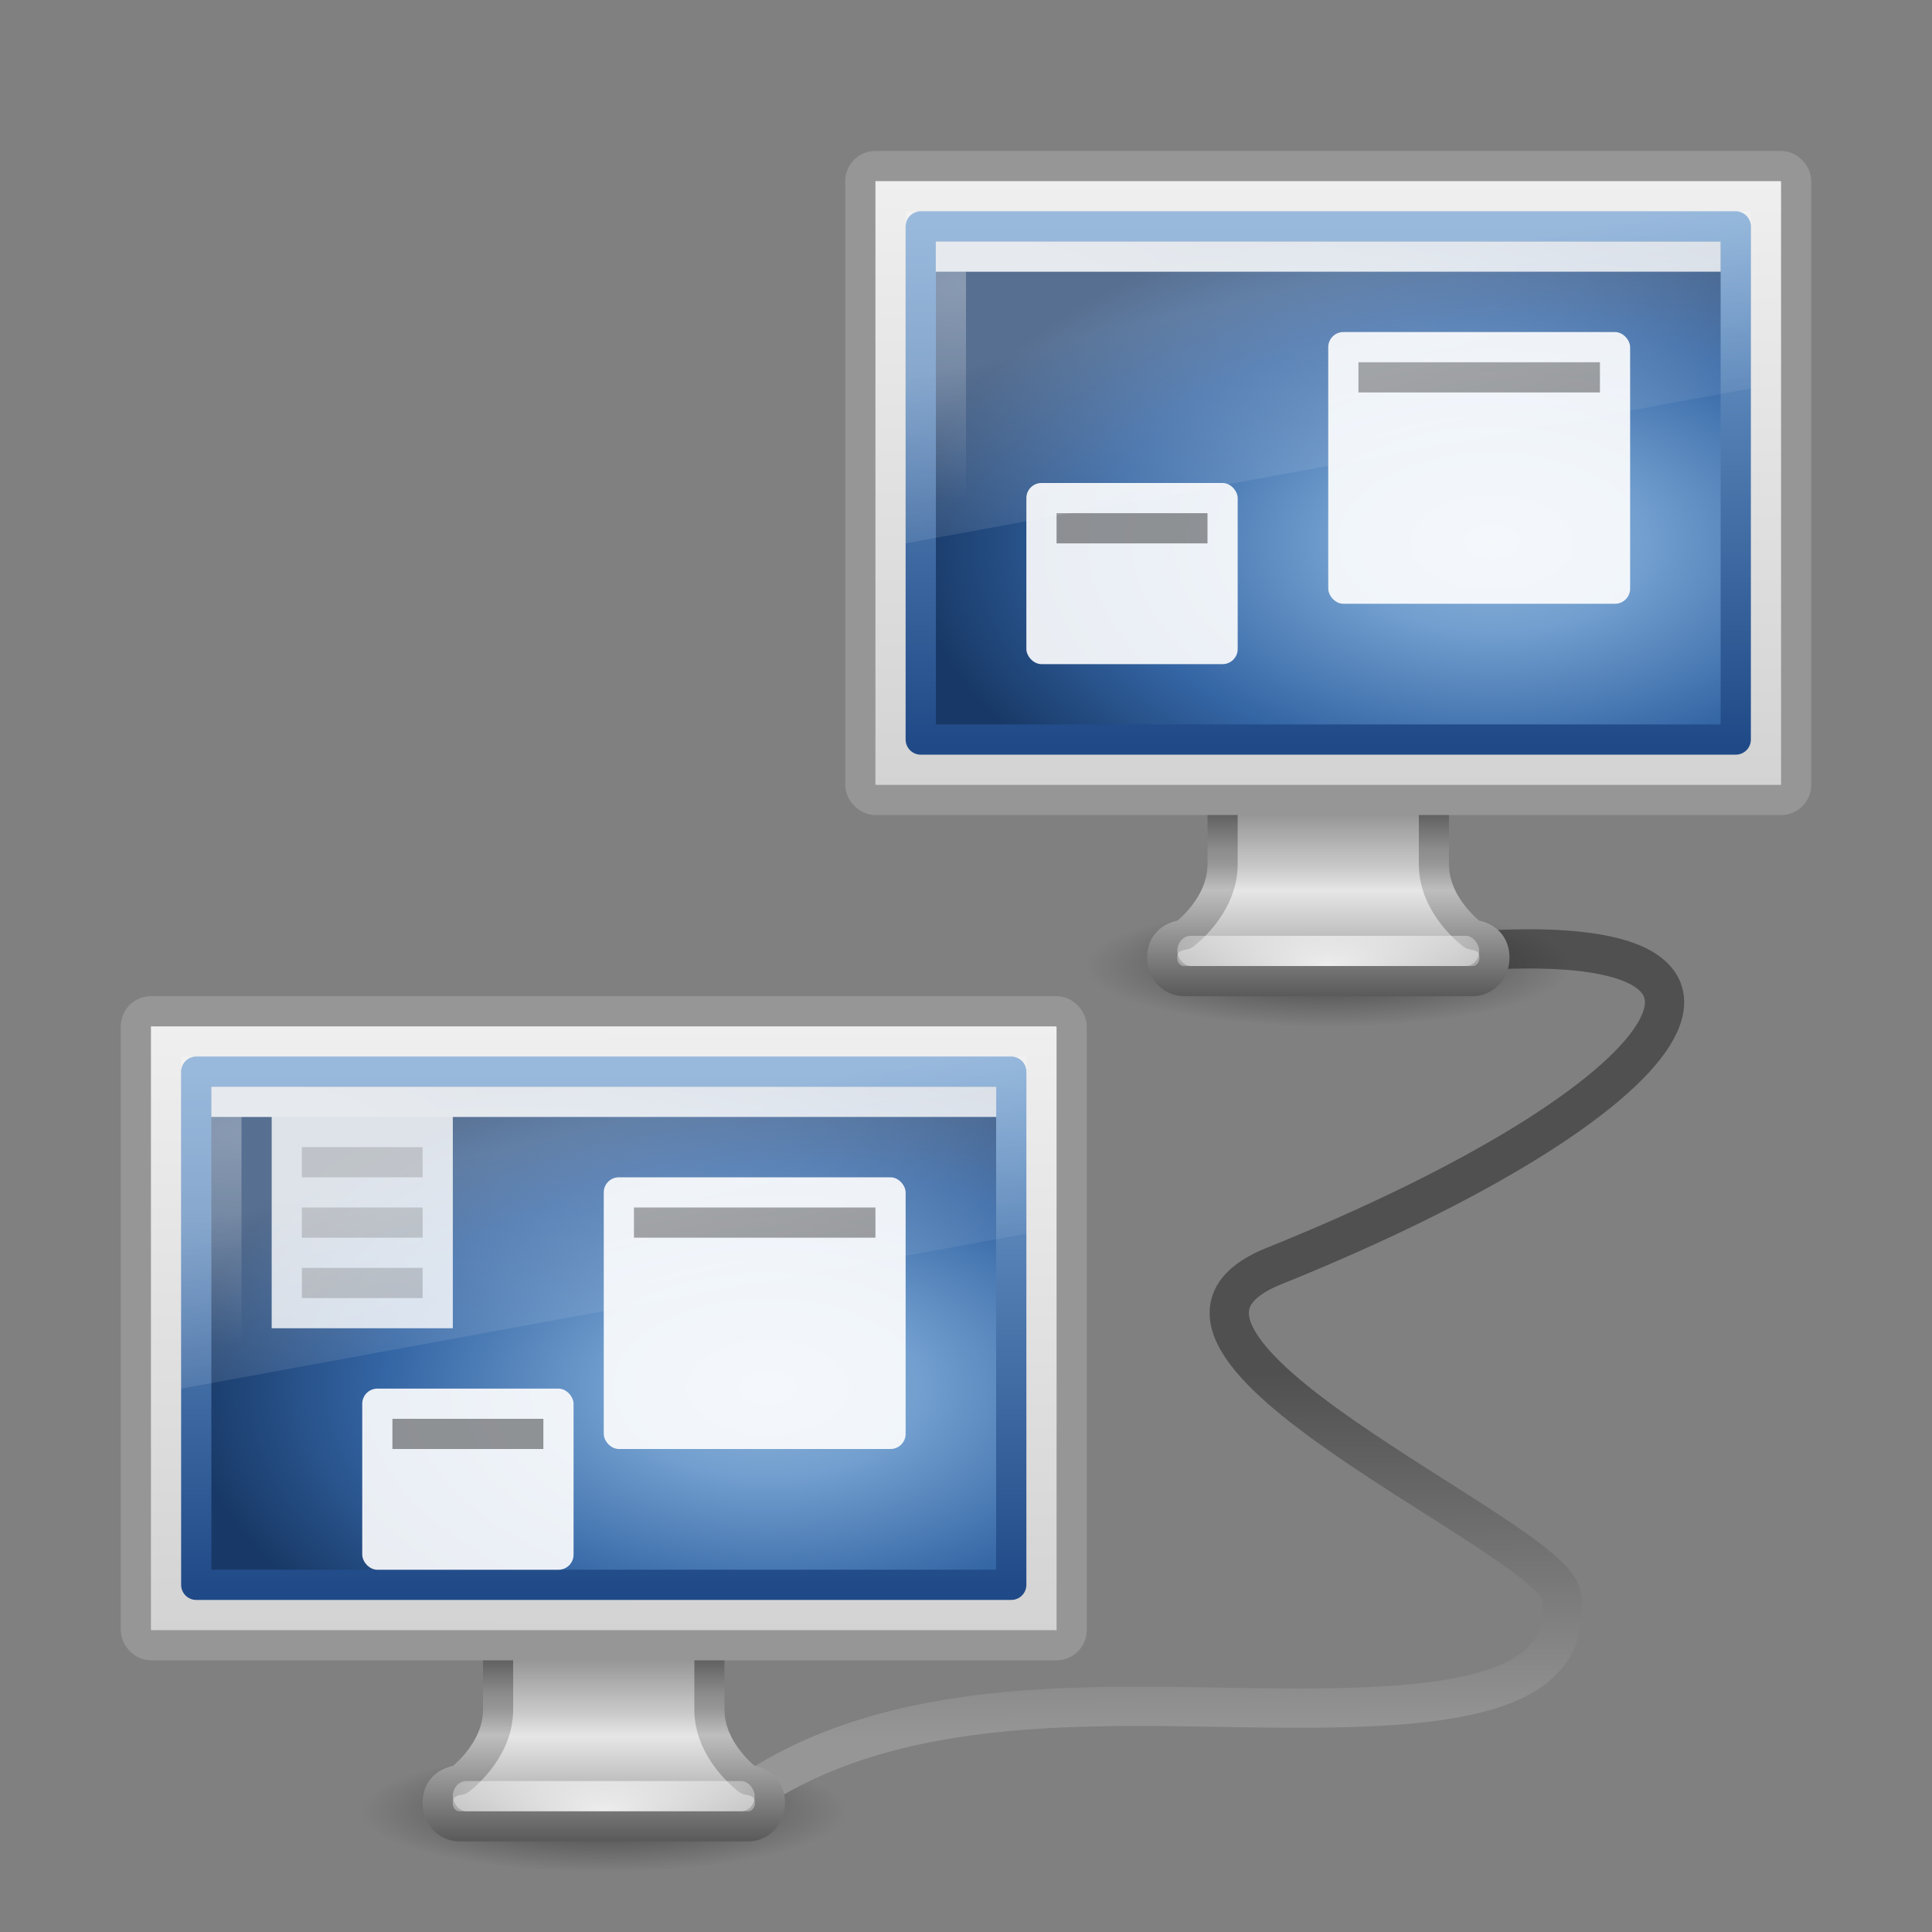 <?xml version="1.0" encoding="UTF-8" standalone="no"?>
<!-- Created with Inkscape (http://www.inkscape.org/) -->

<svg
   xmlns:dc="http://purl.org/dc/elements/1.1/"
   xmlns:cc="http://creativecommons.org/ns#"
   xmlns:rdf="http://www.w3.org/1999/02/22-rdf-syntax-ns#"
   xmlns:svg="http://www.w3.org/2000/svg"
   xmlns="http://www.w3.org/2000/svg"
   xmlns:xlink="http://www.w3.org/1999/xlink"
   xmlns:sodipodi="http://sodipodi.sourceforge.net/DTD/sodipodi-0.dtd"
   xmlns:inkscape="http://www.inkscape.org/namespaces/inkscape"
   id="svg7324"
   height="64"
   width="64"
   version="1.1"
   inkscape:version="0.91 r13725"
   sodipodi:docname="preferences-system-network.svg">
  <rect width="100%" height="100%" fill="#808080" stroke="none"/>
  <sodipodi:namedview
     pagecolor="#ffffff"
     bordercolor="#666666"
     borderopacity="1"
     objecttolerance="10"
     gridtolerance="10"
     guidetolerance="10"
     inkscape:pageopacity="0"
     inkscape:pageshadow="2"
     inkscape:window-width="1259"
     inkscape:window-height="1002"
     id="namedview84"
     showgrid="false"
     inkscape:zoom="7.375"
     inkscape:cx="21.780094"
     inkscape:cy="25.190679"
     inkscape:window-x="659"
     inkscape:window-y="24"
     inkscape:window-maximized="0"
     inkscape:current-layer="svg7324" />
  <defs
     id="defs7326">
    <linearGradient
       id="linearGradient4222">
      <stop
         offset="0"
         style="stop-color:#204a87;stop-opacity:1"
         id="stop4224" />
      <stop
         offset="1"
         style="stop-color:#729fcf;stop-opacity:1"
         id="stop4226" />
    </linearGradient>
    <linearGradient
       id="linearGradient4212">
      <stop
         offset="0"
         style="stop-color:#8fb3d9;stop-opacity:1"
         id="stop4214" />
      <stop
         offset=".262"
         style="stop-color:#729fcf;stop-opacity:1"
         id="stop4216" />
      <stop
         offset=".661"
         style="stop-color:#3465a4;stop-opacity:1"
         id="stop4218" />
      <stop
         offset="1"
         style="stop-color:#183967;stop-opacity:1"
         id="stop4220" />
    </linearGradient>
    <linearGradient
       id="linearGradient4922">
      <stop
         id="stop4924"
         style="stop-color:#787878"
         offset="0" />
      <stop
         id="stop4926"
         style="stop-color:#bebebe"
         offset=".336" />
      <stop
         id="stop4928"
         style="stop-color:#c8c8c8"
         offset=".392" />
      <stop
         id="stop4930"
         style="stop-color:#e6e6e6"
         offset=".505" />
      <stop
         id="stop4932"
         style="stop-color:#8c8c8c"
         offset="1" />
    </linearGradient>
    <linearGradient
       id="linearGradient4910">
      <stop
         id="stop4912"
         style="stop-color:#3c3c3c"
         offset="0" />
      <stop
         id="stop4914"
         style="stop-color:#8c8c8c"
         offset=".306" />
      <stop
         id="stop4916"
         style="stop-color:#969696"
         offset=".371" />
      <stop
         id="stop4918"
         style="stop-color:#bebebe"
         offset=".499" />
      <stop
         id="stop4920"
         style="stop-color:#5a5a5a"
         offset="1" />
    </linearGradient>
    <linearGradient
       id="linearGradient6602">
      <stop
         id="stop6604"
         style="stop-color:#fff"
         offset="0" />
      <stop
         id="stop6606"
         style="stop-color:#fff;stop-opacity:0"
         offset="1" />
    </linearGradient>
    <linearGradient
       id="linearGradient6592">
      <stop
         id="stop6594"
         style="stop-color:#fff;stop-opacity:.275"
         offset="0" />
      <stop
         id="stop6596"
         style="stop-color:#fff;stop-opacity:0"
         offset="1" />
    </linearGradient>
    <linearGradient
       id="linearGradient6544">
      <stop
         id="stop6546"
         style="stop-color:#f0f0f0"
         offset="0" />
      <stop
         id="stop6548"
         style="stop-color:#d2d2d2"
         offset="1" />
    </linearGradient>
    <linearGradient
       id="linearGradient10691">
      <stop
         id="stop10693"
         offset="0" />
      <stop
         id="stop10695"
         style="stop-opacity:0"
         offset="1" />
    </linearGradient>
    <linearGradient
       id="linearGradient3332-412-419-652-471">
      <stop
         id="stop2759"
         style="stop-color:#204a87;stop-opacity:1"
         offset="0" />
      <stop
         id="stop2761"
         style="stop-color:#729fcf;stop-opacity:1"
         offset="1" />
    </linearGradient>
    <linearGradient
       id="linearGradient3242-593-605-251-305">
      <stop
         id="stop2749"
         style="stop-color:#8fb3d9;stop-opacity:1"
         offset="0" />
      <stop
         id="stop2751"
         style="stop-color:#729fcf;stop-opacity:1"
         offset=".262" />
      <stop
         id="stop2753"
         style="stop-color:#3465a4;stop-opacity:1"
         offset=".661" />
      <stop
         id="stop2755"
         style="stop-color:#183967;stop-opacity:1"
         offset="1" />
    </linearGradient>
    <radialGradient
       id="radialGradient2978"
       xlink:href="#linearGradient4212"
       gradientUnits="userSpaceOnUse"
       cy="-2.064"
       cx="26.617"
       gradientTransform="matrix(-1.0899e-8 -.487 .837 0 27.154 58.92)"
       r="23" />
    <linearGradient
       id="linearGradient2980"
       y2="2.877"
       xlink:href="#linearGradient4222"
       gradientUnits="userSpaceOnUse"
       x2="10.014"
       gradientTransform="matrix(.574 0 0 .413 6.214 34.141)"
       y1="44.96"
       x1="10.014" />
    <linearGradient
       id="linearGradient3000"
       y2="19.812"
       xlink:href="#linearGradient6592"
       gradientUnits="userSpaceOnUse"
       x2="15.25"
       gradientTransform="matrix(.667 0 0 .733 4 32.8)"
       y1="8.438"
       x1="12.938" />
    <linearGradient
       id="linearGradient3005"
       y2="19.812"
       xlink:href="#linearGradient6592"
       gradientUnits="userSpaceOnUse"
       x2="15.25"
       gradientTransform="matrix(.667 0 0 .733 28 4.8)"
       y1="8.438"
       x1="12.938" />
    <radialGradient
       id="radialGradient3013"
       xlink:href="#linearGradient6602"
       gradientUnits="userSpaceOnUse"
       cy="-.646"
       cx="5.969"
       gradientTransform="matrix(1.015 -.005 .002 .351 26.385 9.745)"
       r="20" />
    <linearGradient
       id="linearGradient3021"
       y2="31.983"
       xlink:href="#linearGradient6544"
       gradientUnits="userSpaceOnUse"
       x2="20.104"
       gradientTransform="matrix(.661 0 0 .678 28.144 5.15)"
       y1="-0"
       x1="20.147" />
    <radialGradient
       id="radialGradient3024"
       xlink:href="#linearGradient6602"
       gradientUnits="userSpaceOnUse"
       cy="38.641"
       cx="24"
       gradientTransform="matrix(1.143 -3.144e-8 0 .438 16.57 15.069)"
       r="8" />
    <linearGradient
       id="linearGradient3027"
       y2="95.149"
       xlink:href="#linearGradient4922"
       gradientUnits="userSpaceOnUse"
       x2="321.58"
       gradientTransform="matrix(.645 0 0 .769 -162.43 -40.202)"
       y1="86.05"
       x1="321.58" />
    <linearGradient
       id="linearGradient3029"
       y2="39.15"
       xlink:href="#linearGradient4910"
       gradientUnits="userSpaceOnUse"
       x2="22.452"
       gradientTransform="matrix(.647 0 0 .769 28.466 2.885)"
       y1="30.05"
       x1="22.452" />
    <radialGradient
       id="radialGradient3032"
       xlink:href="#linearGradient10691"
       gradientUnits="userSpaceOnUse"
       cy="73.616"
       cx="6.703"
       gradientTransform="matrix(1.11 0 0 .279 36.562 11.463)"
       r="7.228" />
    <radialGradient
       id="radialGradient3039"
       xlink:href="#linearGradient6602"
       gradientUnits="userSpaceOnUse"
       cy="-.646"
       cx="5.969"
       gradientTransform="matrix(1.015 -.005 .002 .351 2.385 37.744)"
       r="20" />
    <linearGradient
       id="linearGradient3047"
       y2="31.983"
       xlink:href="#linearGradient6544"
       gradientUnits="userSpaceOnUse"
       x2="20.104"
       gradientTransform="matrix(.661 0 0 .678 4.144 33.15)"
       y1="-0"
       x1="20.147" />
    <radialGradient
       id="radialGradient3050"
       xlink:href="#linearGradient6602"
       gradientUnits="userSpaceOnUse"
       cy="38.641"
       cx="24"
       gradientTransform="matrix(1.143 -3.144e-8 0 .438 -7.43 43.069)"
       r="8" />
    <linearGradient
       id="linearGradient3053"
       y2="95.149"
       xlink:href="#linearGradient4922"
       gradientUnits="userSpaceOnUse"
       x2="321.58"
       gradientTransform="matrix(.645 0 0 .769 -186.43 -12.202)"
       y1="86.05"
       x1="321.58" />
    <linearGradient
       id="linearGradient3055"
       y2="39.15"
       xlink:href="#linearGradient4910"
       gradientUnits="userSpaceOnUse"
       x2="22.452"
       gradientTransform="matrix(.647 0 0 .769 4.466 30.885)"
       y1="30.05"
       x1="22.452" />
    <linearGradient
       id="linearGradient3058"
       y2="29.439"
       gradientUnits="userSpaceOnUse"
       x2="46.164"
       gradientTransform="translate(0,16)"
       y1="41.508"
       x1="46.224">
      <stop
         id="stop3698"
         style="stop-color:#969696"
         offset="0" />
      <stop
         id="stop3700"
         style="stop-color:#505050"
         offset="1" />
    </linearGradient>
    <radialGradient
       id="radialGradient3061"
       xlink:href="#linearGradient10691"
       gradientUnits="userSpaceOnUse"
       cy="73.616"
       cx="6.703"
       gradientTransform="matrix(1.11 0 0 .279 12.562 39.463)"
       r="7.228" />
    <radialGradient
       id="radialGradient3065"
       xlink:href="#linearGradient3242-593-605-251-305"
       gradientUnits="userSpaceOnUse"
       cy="-2.064"
       cx="26.617"
       gradientTransform="matrix(-1.0899e-8 -.487 .837 0 51.154 30.92)"
       r="23" />
    <linearGradient
       id="linearGradient3067"
       y2="2.877"
       xlink:href="#linearGradient3332-412-419-652-471"
       gradientUnits="userSpaceOnUse"
       x2="10.014"
       gradientTransform="matrix(.574 0 0 .413 30.214 6.141)"
       y1="44.96"
       x1="10.014" />
  </defs>
  <path
     id="path2589"
     style="opacity:.5;fill:url(#radialGradient3061)"
     d="m28.022 59.985c0 1.113-3.592 2.015-8.022 2.015s-8.022-0.902-8.022-2.015 3.592-2.015 8.022-2.015 8.022 0.902 8.022 2.015z" />
  <path
     id="path7035"
     style="stroke:url(#linearGradient3058);stroke-linecap:round;stroke-width:1.3;fill:none"
     d="m48.052 31.561c12.103-1.083 7.757 4.893-5.853 10.38-6.231 2.513 9.232 8.965 9.516 10.903 0.498 3.41-3.931 3.798-9.734 3.735s-12.981-0.579-17.981 3.421" />
  <path
     id="path4675"
     style="stroke-linejoin:round;stroke-width:.998;stroke-dashoffset:0.5;stroke:url(#linearGradient3055);stroke-linecap:round;enable-background:new;fill:url(#linearGradient3053)"
     d="m16.5 51.269v5.385c-0.014 1.386-1.275 2.308-1.275 2.308-0.485 0.068-0.726 0.343-0.726 0.77 0 0.426 0.326 0.769 0.726 0.769h9.555c0.399 0 0.725-0.343 0.725-0.769 0-0.427-0.241-0.702-0.725-0.77 0 0-1.266-0.922-1.28-2.308v-5.385h-7z" />
  <rect
     id="rect4703"
     style="opacity:.8;enable-background:new;fill:url(#radialGradient3050)"
     rx=".444"
     ry="0.5"
     height="1"
     width="10"
     y="59"
     x="15" />
  <rect
     id="rect2722"
     style="stroke-linejoin:round;stroke-dashoffset:0.5;stroke:#969696;stroke-linecap:round;fill:url(#linearGradient3047)"
     rx=".5"
     ry=".5"
     height="21"
     width="31"
     y="33.5"
     x="4.5" />
  <rect
     id="rect2835"
     style="stroke-linejoin:round;stroke-width:1.002;fill-rule:evenodd;stroke:url(#linearGradient2980);stroke-linecap:round;fill:url(#radialGradient2978)"
     height="16.998"
     width="26.998"
     y="35.501"
     x="6.501" />
  <rect
     id="rect6600"
     style="opacity:.3;stroke:url(#radialGradient3039);stroke-linecap:square;fill:none"
     height="15"
     width="25"
     y="36.5"
     x="7.5" />
  <rect
     id="rect4936"
     style="opacity:.9;fill:#fff"
     rx=".5"
     ry="0.5"
     height="6"
     width="7"
     y="46"
     x="12" />
  <rect
     id="rect4936-2"
     style="opacity:.9;fill:#fff"
     rx=".5"
     ry=".5"
     height="9"
     width="10"
     y="39"
     x="20" />
  <rect
     id="rect4960"
     style="opacity:.4"
     height="1"
     width="5"
     y="47"
     x="13" />
  <rect
     id="rect4960-1"
     style="opacity:.4"
     height="1"
     width="8"
     y="40"
     x="21" />
  <path
     id="path2914"
     style="opacity:.5;fill:url(#radialGradient3032)"
     d="m52.022 31.985c0 1.113-3.592 2.015-8.022 2.015s-8.022-0.902-8.022-2.015 3.592-2.015 8.022-2.015 8.022 0.902 8.022 2.015z" />
  <path
     id="path2916"
     style="stroke-linejoin:round;stroke-width:.998;stroke-dashoffset:0.5;stroke:url(#linearGradient3029);stroke-linecap:round;enable-background:new;fill:url(#linearGradient3027)"
     d="m40.5 23.269v5.385c-0.014 1.386-1.275 2.308-1.275 2.308-0.485 0.068-0.726 0.343-0.726 0.77 0 0.426 0.326 0.769 0.726 0.769h9.555c0.399 0 0.725-0.343 0.725-0.769 0-0.427-0.241-0.702-0.725-0.77 0 0-1.266-0.922-1.28-2.308v-5.385h-7z" />
  <rect
     id="rect2918"
     style="opacity:.8;enable-background:new;fill:url(#radialGradient3024)"
     rx=".444"
     ry="0.5"
     height="1"
     width="10"
     y="31"
     x="39" />
  <rect
     id="rect2920"
     style="stroke-linejoin:round;stroke-dashoffset:0.5;stroke:#969696;stroke-linecap:round;fill:url(#linearGradient3021)"
     rx=".5"
     ry=".5"
     height="21"
     width="31"
     y="5.5"
     x="28.5" />
  <rect
     id="rect3063"
     style="stroke-linejoin:round;stroke-width:1.002;fill-rule:evenodd;stroke:url(#linearGradient3067);stroke-linecap:round;fill:url(#radialGradient3065)"
     height="16.998"
     width="26.998"
     y="7.501"
     x="30.501" />
  <rect
     id="rect2924"
     style="opacity:.3;stroke:url(#radialGradient3013);stroke-linecap:square;fill:none"
     height="15"
     width="25"
     y="8.5"
     x="31.5" />
  <rect
     id="rect2926"
     style="opacity:.8;fill:#fff"
     height="1"
     width="26"
     y="8"
     x="31" />
  <rect
     id="rect2928"
     style="opacity:.9;fill:#fff"
     rx=".5"
     ry="0.5"
     height="6"
     width="7"
     y="16"
     x="34" />
  <rect
     id="rect2930"
     style="opacity:.9;fill:#fff"
     rx=".5"
     ry=".5"
     height="9"
     width="10"
     y="11"
     x="44" />
  <rect
     id="rect2932"
     style="opacity:.4"
     height="1"
     width="5"
     y="17"
     x="35" />
  <rect
     id="rect2934"
     style="opacity:.4"
     height="1"
     width="8"
     y="12"
     x="45" />
  <path
     id="path2936"
     style="fill:url(#linearGradient3005)"
     d="m30 7h28v5.867l-28 5.133v-11z" />
  <path
     id="rect7291"
     style="opacity:.8;fill:#fff"
     d="m7 36v1h2v7h6v-7h18v-1h-26z" />
  <path
     id="rect7293"
     style="opacity:.2"
     d="m10 38v1h4v-1h-4zm0 2v1h4v-1h-4zm0 2v1h4v-1h-4z" />
  <path
     id="rect6588"
     style="fill:url(#linearGradient3000)"
     d="m6 35h28v5.867l-28 5.133v-11z" />
</svg>
